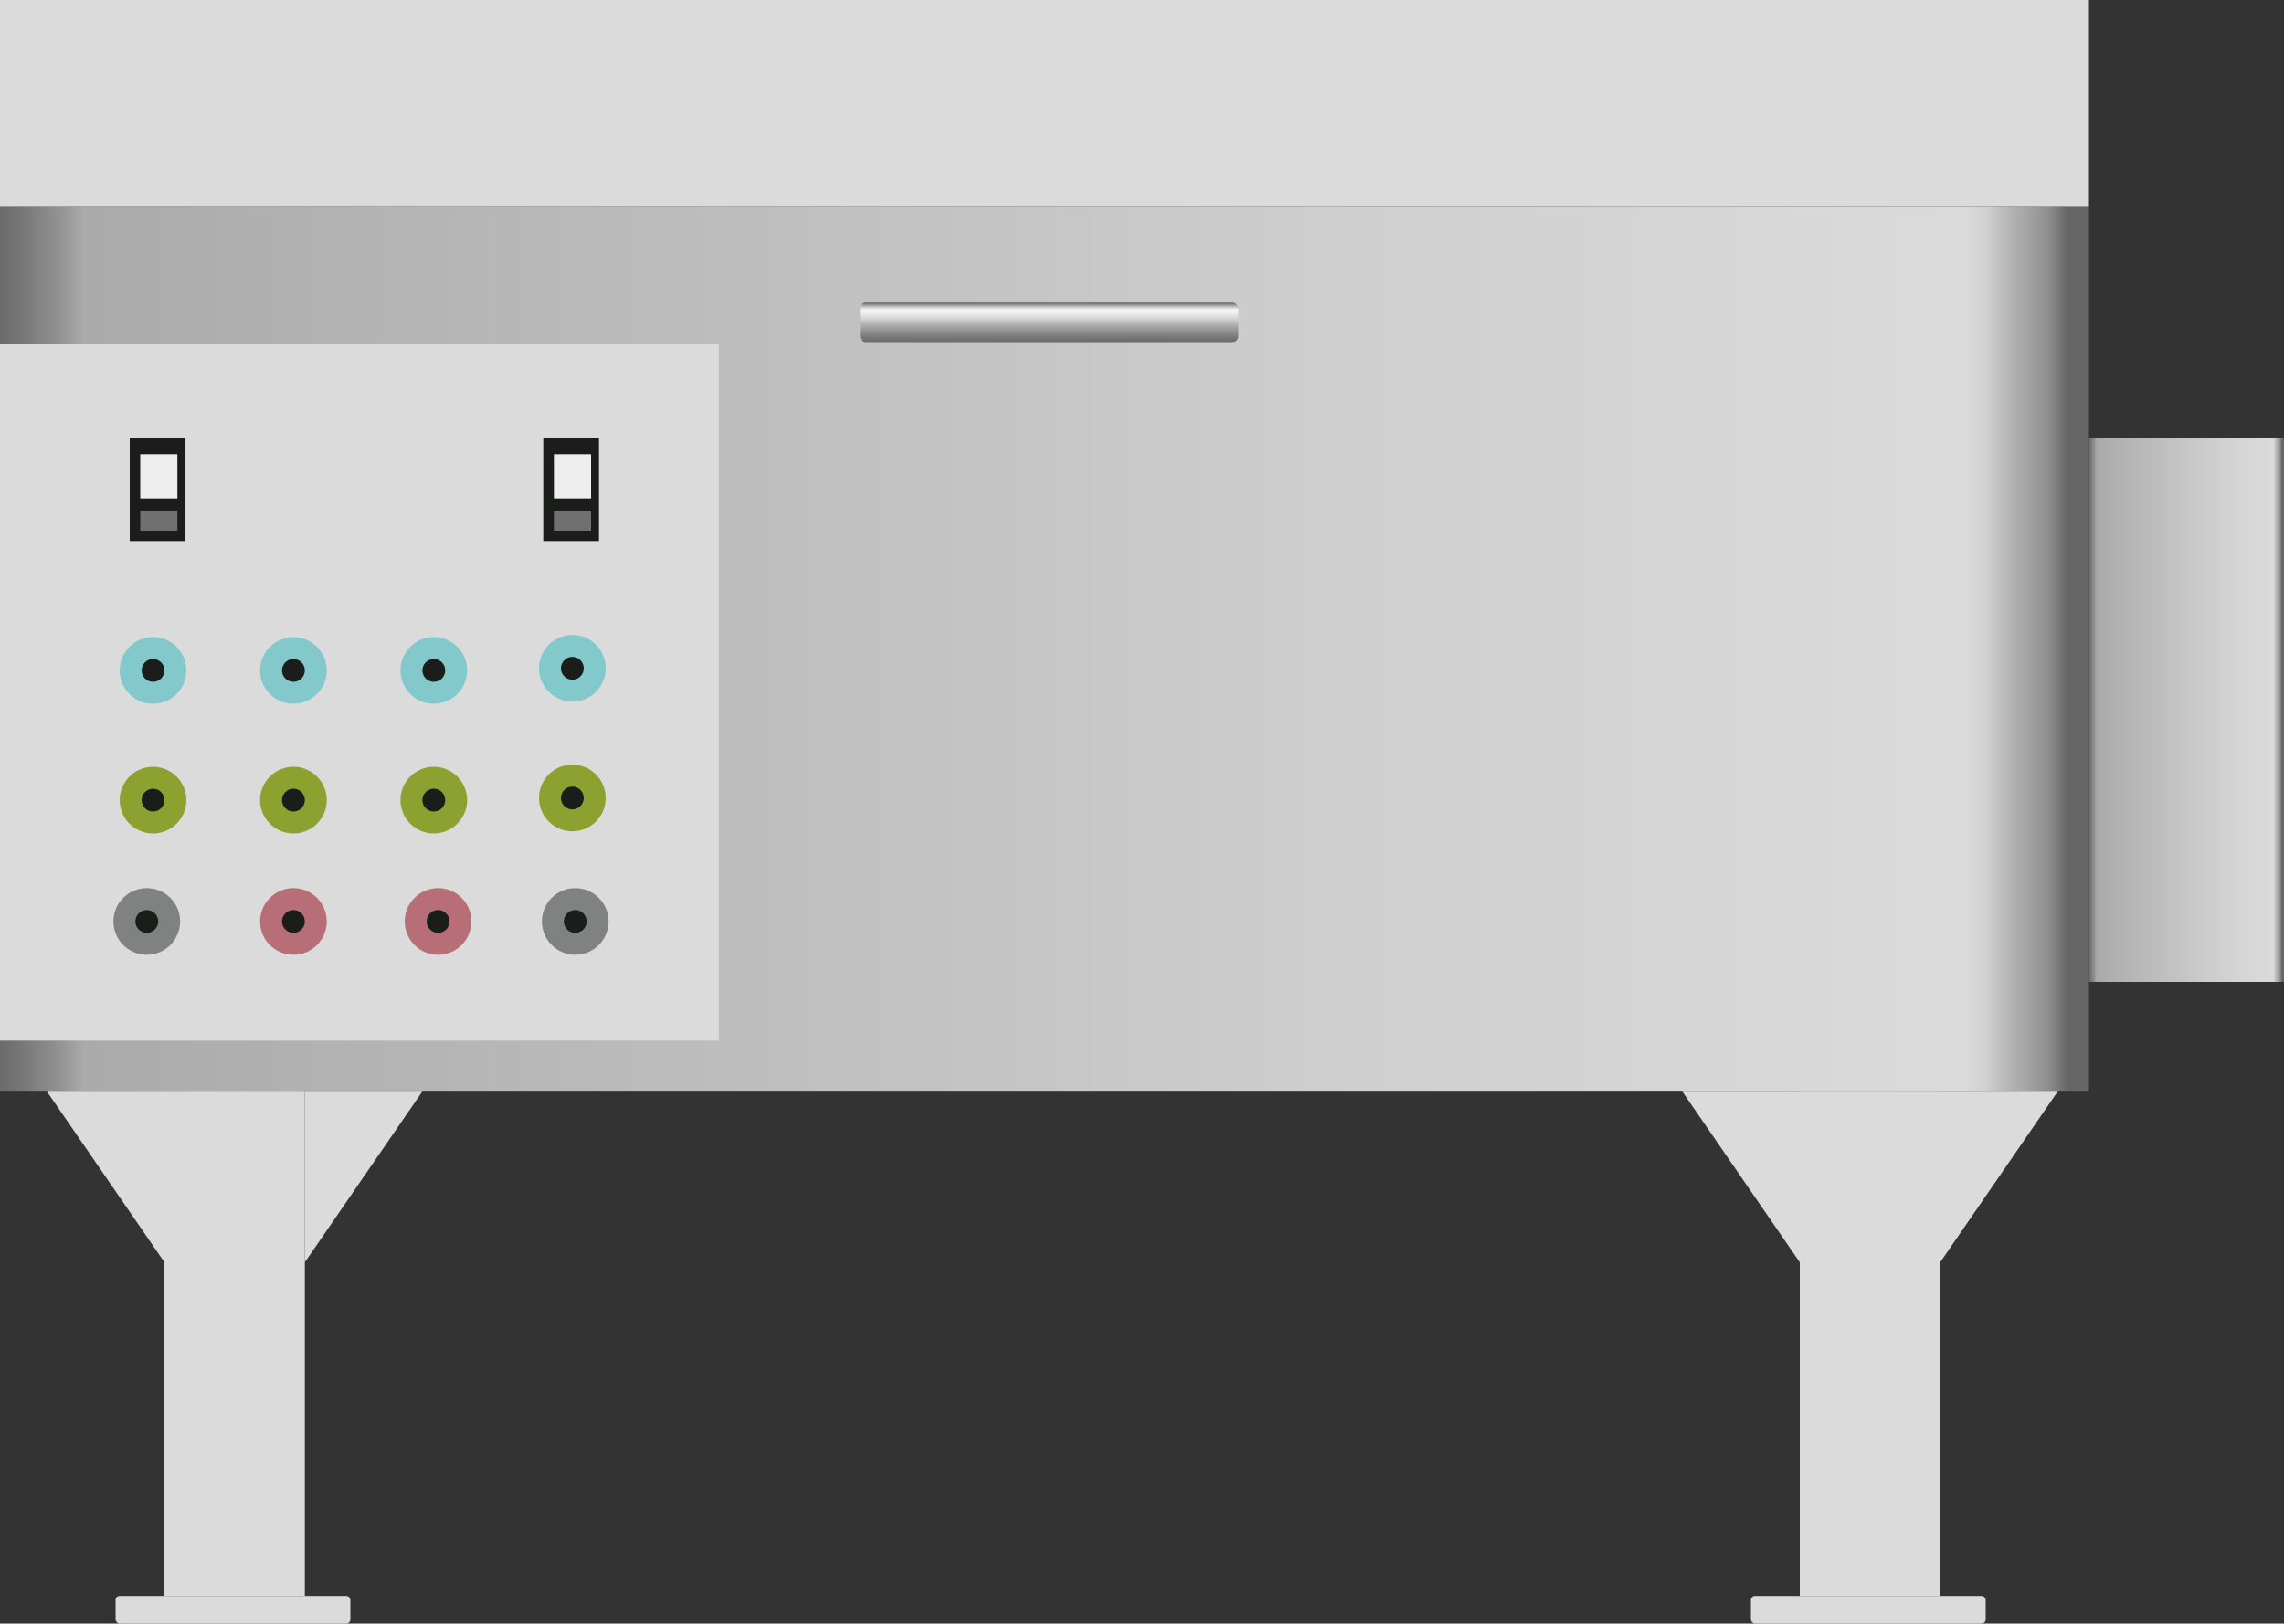 <svg xmlns="http://www.w3.org/2000/svg" xmlns:xlink="http://www.w3.org/1999/xlink" viewBox="0 0 150 106.65"><rect x="0" y="0" width="150" height="106.65" fill="#333333" stroke="none"/><defs><style>.cls-1{fill:url(#未命名的渐变_13);}.cls-2{fill:#dbdbdb;}.cls-3{fill:#1a1d1a;}.cls-4{fill:#eee;}.cls-5{fill:#717070;}.cls-6{fill:#83c9cb;}.cls-7{fill:#8da130;}.cls-8{fill:#808181;}.cls-9{fill:#b86e76;}.cls-10{fill:url(#未命名的渐变_13-2);}.cls-11{fill:url(#未命名的渐变_67);}.cls-12{opacity:0.2;}</style><linearGradient id="未命名的渐变_13" y1="42.65" x2="137.19" y2="42.65" gradientUnits="userSpaceOnUse"><stop offset="0" stop-color="#6b6b6b"/><stop offset="0.01" stop-color="#767676"/><stop offset="0.03" stop-color="#959595"/><stop offset="0.04" stop-color="#aaa"/><stop offset="0.14" stop-color="#b1b1b1"/><stop offset="0.65" stop-color="#cfcfcf"/><stop offset="0.94" stop-color="#dbdbdb"/><stop offset="0.95" stop-color="#d2d2d2"/><stop offset="0.96" stop-color="#b9b9b9"/><stop offset="0.98" stop-color="#909090"/><stop offset="0.99" stop-color="#666"/></linearGradient><linearGradient id="未命名的渐变_13-2" x1="137.19" y1="46.65" x2="150" y2="46.65" xlink:href="#未命名的渐变_13"/><linearGradient id="未命名的渐变_67" x1="68.91" y1="22.47" x2="68.91" y2="19.87" gradientUnits="userSpaceOnUse"><stop offset="0" stop-color="#6b6b6b"/><stop offset="0.11" stop-color="#767676"/><stop offset="0.3" stop-color="#959595"/><stop offset="0.41" stop-color="#aaa"/><stop offset="0.56" stop-color="#ccc"/><stop offset="0.71" stop-color="#eaeaea"/><stop offset="0.8" stop-color="#f6f6f6"/><stop offset="0.83" stop-color="#ededed"/><stop offset="0.87" stop-color="#d4d4d4"/><stop offset="0.92" stop-color="#ababab"/><stop offset="0.98" stop-color="#737373"/><stop offset="0.99" stop-color="#666"/></linearGradient></defs><title>Rotary drum thickener（转鼓浓缩机）</title><g id="图层_2" data-name="图层 2"><g id="图层_125" data-name="图层 125"><g id="Rotary_drum_thickener_转鼓浓缩机_" data-name="Rotary drum thickener（转鼓浓缩机）"><rect class="cls-1" y="13.59" width="137.19" height="58.12"/><rect class="cls-2" y="22.62" width="47.21" height="45.74"/><rect class="cls-3" x="8.52" y="28.8" width="3.66" height="6.74"/><rect class="cls-4" x="9.21" y="29.84" width="2.44" height="2.9"/><rect class="cls-5" x="9.21" y="33.59" width="2.44" height="1.27"/><rect class="cls-3" x="35.68" y="28.8" width="3.66" height="6.74"/><rect class="cls-4" x="36.38" y="29.84" width="2.44" height="2.9"/><rect class="cls-5" x="36.38" y="33.59" width="2.44" height="1.27"/><circle class="cls-6" cx="10.05" cy="44.04" r="2.19"/><circle class="cls-3" cx="10.05" cy="44.04" r="0.75"/><circle class="cls-6" cx="19.27" cy="44.04" r="2.19"/><circle class="cls-3" cx="19.27" cy="44.04" r="0.75"/><circle class="cls-6" cx="28.49" cy="44.04" r="2.19"/><circle class="cls-3" cx="28.49" cy="44.04" r="0.75"/><circle class="cls-6" cx="37.59" cy="43.9" r="2.19"/><circle class="cls-3" cx="37.59" cy="43.9" r="0.75"/><circle class="cls-7" cx="10.05" cy="52.56" r="2.19"/><circle class="cls-3" cx="10.05" cy="52.56" r="0.75"/><circle class="cls-8" cx="9.64" cy="60.53" r="2.19"/><circle class="cls-3" cx="9.64" cy="60.53" r="0.75"/><circle class="cls-8" cx="37.78" cy="60.53" r="2.19"/><circle class="cls-3" cx="37.78" cy="60.53" r="0.75"/><circle class="cls-7" cx="19.27" cy="52.56" r="2.19"/><circle class="cls-3" cx="19.27" cy="52.56" r="0.75"/><circle class="cls-9" cx="19.27" cy="60.53" r="2.19"/><circle class="cls-3" cx="19.27" cy="60.53" r="0.75"/><circle class="cls-9" cx="28.77" cy="60.53" r="2.19"/><circle class="cls-3" cx="28.77" cy="60.53" r="0.75"/><circle class="cls-7" cx="28.49" cy="52.56" r="2.19"/><circle class="cls-3" cx="28.49" cy="52.56" r="0.75"/><circle class="cls-7" cx="37.59" cy="52.42" r="2.19"/><circle class="cls-3" cx="37.59" cy="52.42" r="0.75"/><rect class="cls-10" x="137.19" y="28.8" width="12.81" height="35.7"/><rect class="cls-2" width="137.19" height="13.59"/><rect class="cls-2" x="10.8" y="71.71" width="9.22" height="33.12"/><polygon class="cls-2" points="20.02 82.92 20.02 71.71 27.73 71.71 20.02 82.92"/><polygon class="cls-2" points="10.8 82.92 10.8 71.71 3.09 71.71 10.8 82.92"/><rect class="cls-2" x="7.59" y="104.83" width="15.42" height="1.82" rx="0.27"/><rect class="cls-2" x="118.2" y="71.71" width="9.22" height="33.12"/><polygon class="cls-2" points="127.42 82.92 127.42 71.71 135.13 71.71 127.42 82.92"/><polygon class="cls-2" points="118.2 82.92 118.2 71.71 110.49 71.71 118.2 82.92"/><rect class="cls-2" x="114.99" y="104.83" width="15.42" height="1.82" rx="0.27"/><rect class="cls-11" x="56.48" y="19.87" width="24.85" height="2.6" rx="0.38"/></g></g></g></svg>